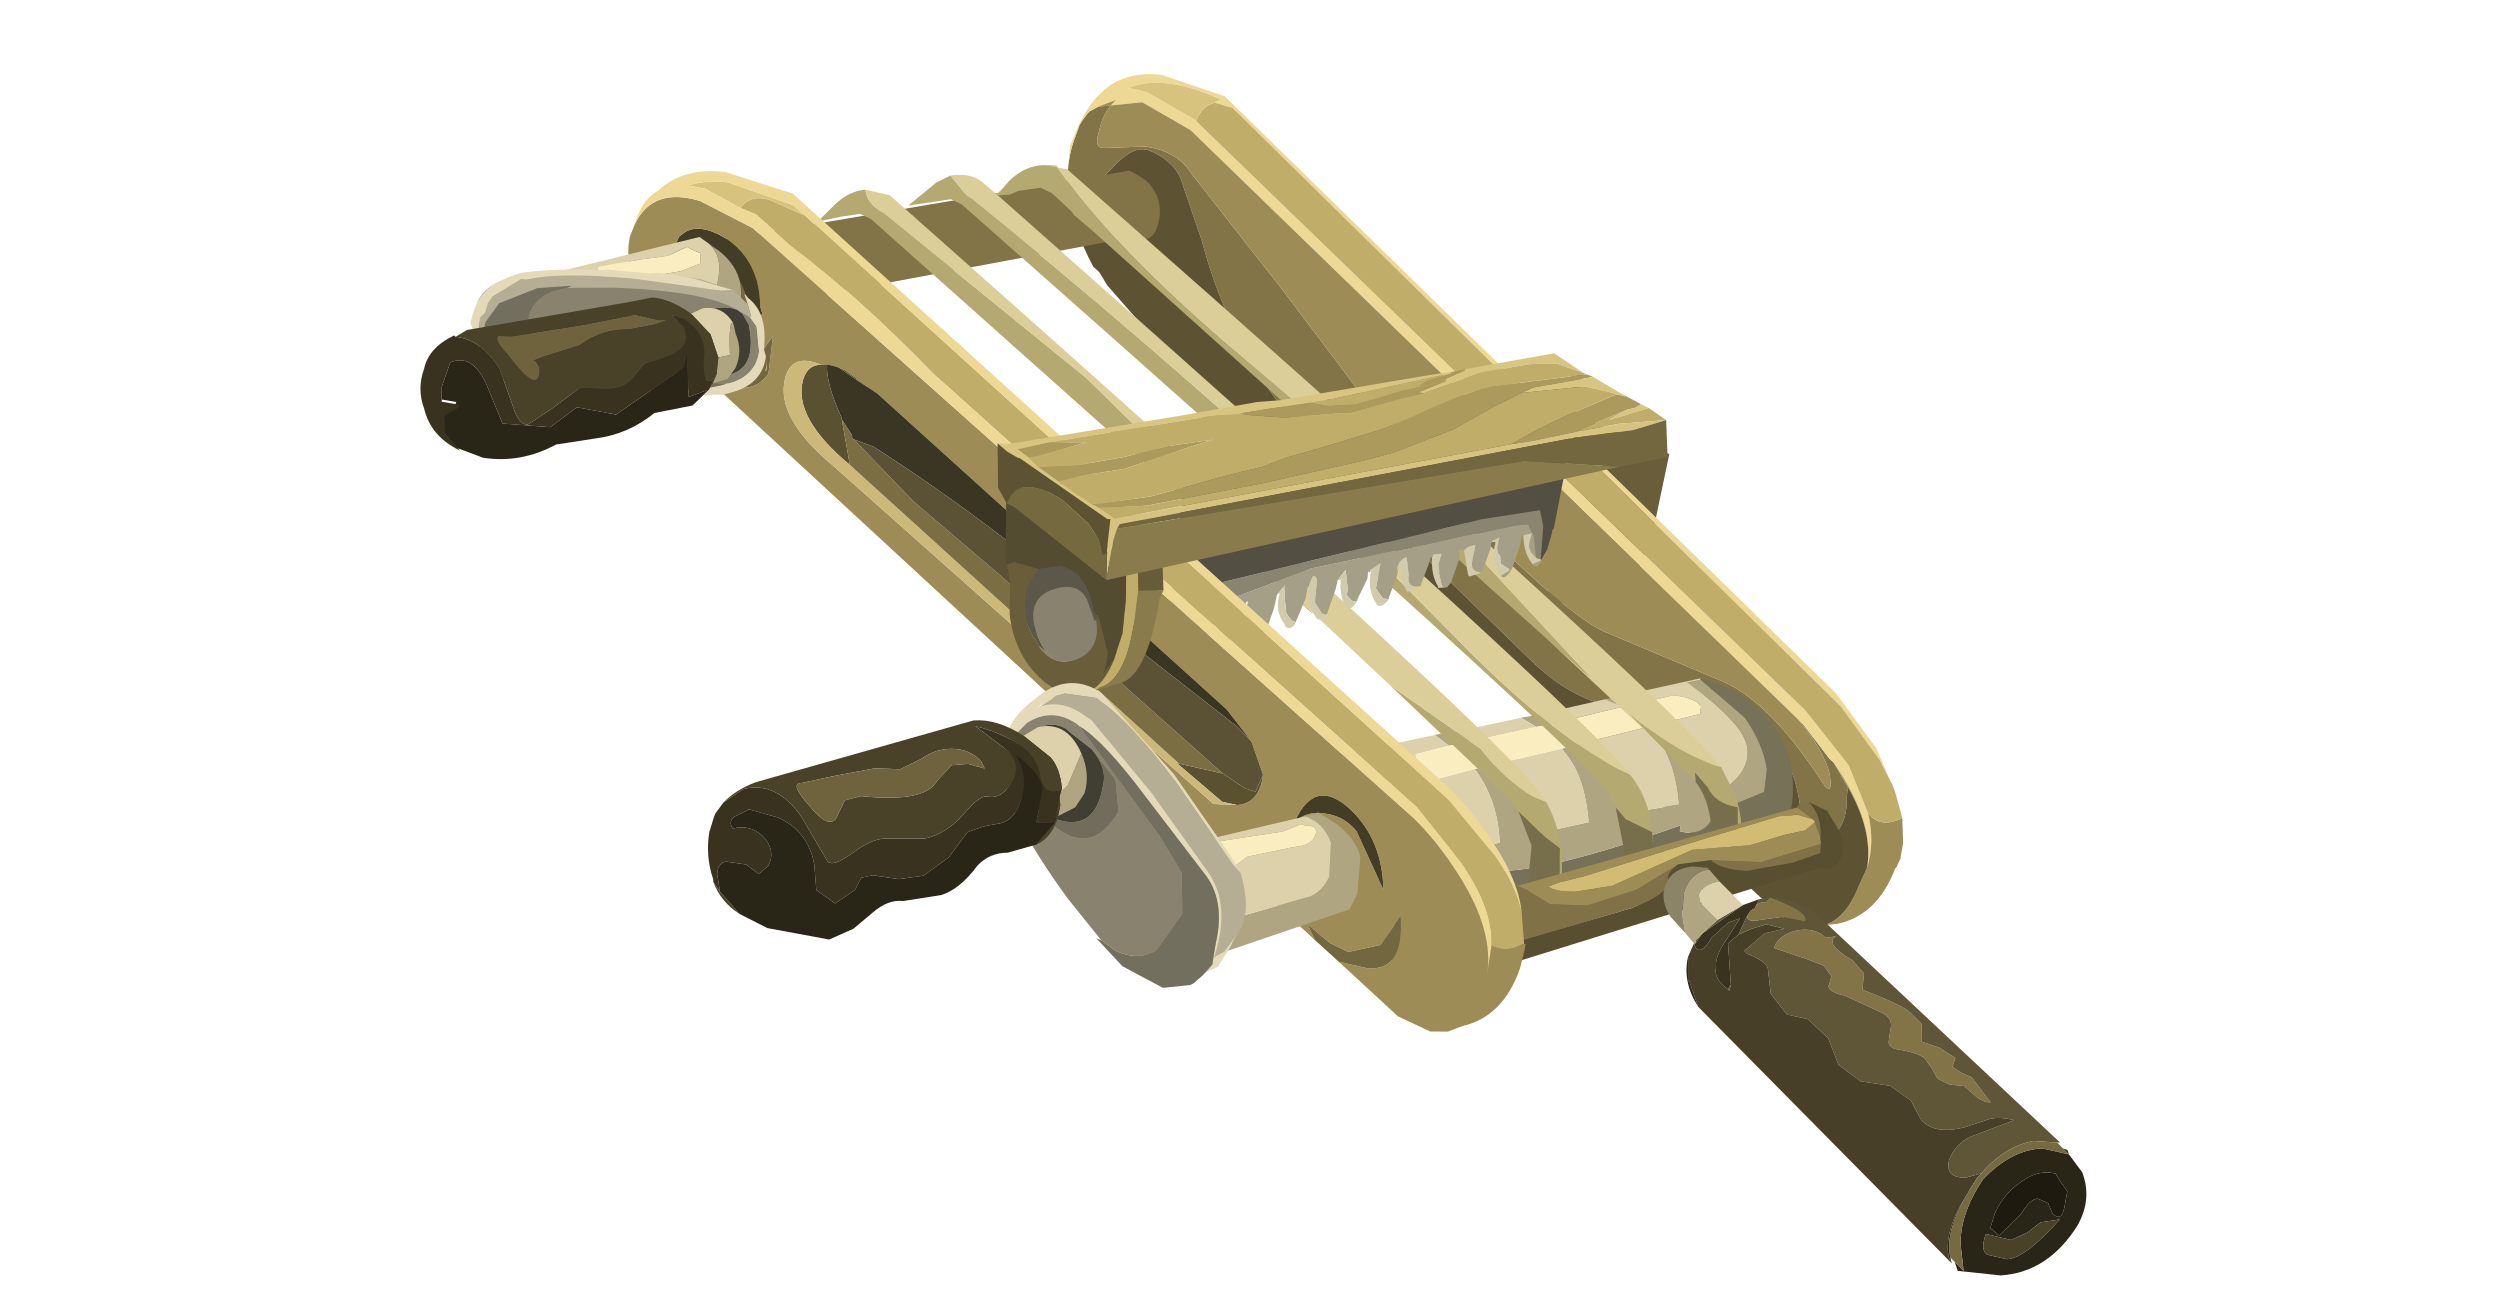 <?xml version="1.0" encoding="UTF-8" standalone="no"?>
<svg xmlns:xlink="http://www.w3.org/1999/xlink" height="44.35px" width="84.55px" xmlns="http://www.w3.org/2000/svg">
  <g transform="matrix(1.0, 0.0, 0.0, 1.0, 0.0, 0.0)">
    <use height="6.95" transform="matrix(0.985, -0.165, 0.165, 0.985, 51.25, 13.9)" width="4.9" xlink:href="#shape0"/>
    <use height="29.6" transform="matrix(0.999, -0.035, 0.035, 0.999, 36.0, 2.6)" width="27.45" xlink:href="#shape1"/>
    <use height="9.25" transform="matrix(0.997, -0.079, 0.079, 0.997, 42.25, 24.15)" width="18.15" xlink:href="#shape2"/>
    <use height="3.8" transform="matrix(0.997, -0.079, 0.079, 0.997, 23.3, 6.95)" width="15.85" xlink:href="#shape3"/>
    <use height="26.75" transform="matrix(0.997, -0.079, 0.079, 0.997, 27.55, 6.2)" width="29.55" xlink:href="#shape4"/>
    <use height="8.4" transform="matrix(0.997, -0.079, 0.105, 0.995, 38.7, 13.8)" width="14.9" xlink:href="#shape5"/>
    <use height="5.45" transform="matrix(0.997, -0.079, 0.079, 0.997, 46.713, 28.27)" width="15.55" xlink:href="#shape6"/>
    <use height="13.85" transform="matrix(1, 0.003, -0.003, 1, 56.25, 29.3)" width="14.35" xlink:href="#shape7"/>
    <use height="31.0" transform="matrix(0.997, -0.079, 0.079, 0.997, 21.05, 6.0)" width="28.4" xlink:href="#shape8"/>
    <use height="10.15" transform="matrix(0.997, -0.079, 0.079, 0.997, 33.516, 13.457)" width="22.7" xlink:href="#shape9"/>
    <use height="4.8" transform="matrix(0.997, -0.079, 0.079, 0.997, 17.573, 8.496)" width="7.35" xlink:href="#shape10"/>
    <use height="9.75" transform="matrix(0.178, 0.983, -0.983, 0.178, 25.25, 7.85)" width="5.25" xlink:href="#shape11"/>
    <use height="9.25" transform="matrix(0.158, 0.987, -0.99, 0.158, 25.35, 8.6)" width="4.55" xlink:href="#shape12"/>
    <use height="3.65" transform="matrix(0.997, -0.079, 0.079, 0.997, 14.824, 12.239)" width="9.05" xlink:href="#morphshape0"/>
    <use height="4.65" transform="matrix(0.997, -0.079, 0.079, 0.997, 14.0, 10.7)" width="10.9" xlink:href="#shape13"/>
    <use height="4.8" transform="matrix(0.997, -0.079, 0.079, 0.997, 38.6, 27.95)" width="7.3" xlink:href="#shape14"/>
    <use height="9.75" transform="matrix(0.742, -0.898, 0.835, 0.703, 32.05, 27.05)" width="5.25" xlink:href="#shape11"/>
    <use height="9.25" transform="matrix(0.807, -0.909, 0.836, 0.742, 31.9, 27.3)" width="4.55" xlink:href="#shape12"/>
    <use height="7.0" transform="matrix(0.997, -0.079, 0.079, 0.997, 23.65, 25.1)" width="12.95" xlink:href="#shape15"/>
  </g>
  <defs>
    <g id="shape0" transform="matrix(1.0, 0.0, 0.0, 1.0, 0.0, 0.0)">
      <path d="M4.9 2.3 L4.0 4.6 Q2.95 6.85 2.05 6.95 L0.3 6.65 Q-0.25 6.0 0.25 3.6 L1.25 0.0 4.9 2.3" fill="#695e39" fill-rule="evenodd" stroke="none"/>
    </g>
    <g id="shape1" transform="matrix(1.0, 0.0, 0.0, 1.0, 0.0, 0.0)">
      <path d="M24.05 22.6 L24.2 22.75 25.05 23.95 25.2 24.1 25.65 24.95 25.6 25.25 Q25.6 26.3 24.9 26.7 24.15 27.15 24.0 25.45 23.75 22.85 21.0 21.65 L19.5 21.85 18.0 22.0 Q16.45 21.7 15.1 20.3 L11.5 16.55 7.65 12.35 Q5.3 9.45 4.45 5.7 L3.8 3.55 Q3.55 2.95 2.8 2.6 2.25 2.35 1.5 3.15 L0.55 4.0 0.0 3.85 0.0 3.25 Q0.05 2.65 0.25 2.15 L0.45 1.65 0.55 1.5 0.75 1.25 0.8 1.2 0.9 1.15 1.1 1.05 1.7 0.85 Q1.25 1.25 1.1 1.9 0.9 2.45 1.25 2.45 L2.65 2.45 Q3.75 2.65 4.2 3.45 L7.15 7.5 9.95 11.5 Q10.5 12.5 13.4 15.6 16.4 18.8 17.6 19.4 L21.6 21.25 Q23.1 22.0 24.7 24.6 25.15 25.4 25.05 24.5 24.9 23.7 24.05 22.6" fill="#827447" fill-rule="evenodd" stroke="none"/>
      <path d="M25.2 24.1 L25.05 23.95 24.2 22.75 24.05 22.6 4.2 1.95 2.6 0.95 1.1 1.05 0.9 1.15 0.8 1.2 0.75 1.25 0.55 1.5 0.45 1.65 0.25 2.15 Q0.05 2.65 0.0 3.25 L0.1 2.35 0.4 1.7 Q0.75 1.0 1.2 0.6 2.0 -0.15 3.3 0.05 L5.4 0.85 25.35 21.75 26.65 23.65 27.1 24.8 26.75 24.05 25.5 22.2 5.65 1.25 5.05 1.05 5.25 0.95 Q3.35 0.0 2.15 0.45 L2.75 0.6 4.35 1.6 4.4 1.65 24.3 22.3 25.7 24.2 26.3 25.85 Q26.5 26.85 26.2 27.7 26.5 26.4 25.5 24.6 L25.2 24.1" fill="#edd895" fill-rule="evenodd" stroke="none"/>
      <path d="M24.05 22.6 Q24.9 23.7 25.05 24.5 25.15 25.4 24.7 24.6 23.1 22.0 21.6 21.25 L17.6 19.4 Q16.4 18.8 13.4 15.6 10.5 12.5 9.95 11.5 L7.15 7.5 4.2 3.45 Q3.75 2.65 2.65 2.45 L1.25 2.45 Q0.9 2.45 1.1 1.9 1.25 1.25 1.7 0.85 L1.1 1.05 2.6 0.95 4.2 1.95 24.05 22.6 M25.65 24.95 L25.2 24.1 25.5 24.6 Q26.5 26.4 26.2 27.7 26.5 26.85 26.3 25.85 26.7 26.4 27.45 26.05 L27.45 26.9 27.35 27.35 27.35 27.4 27.2 27.7 27.15 27.75 Q26.5 29.3 25.15 29.55 L24.5 29.6 Q25.35 29.55 25.9 28.3 L26.2 27.7 Q26.45 26.45 25.65 24.95" fill="#9d8c55" fill-rule="evenodd" stroke="none"/>
      <path d="M26.3 25.85 L25.7 24.2 24.3 22.3 4.4 1.65 Q4.6 1.15 5.05 1.05 L5.65 1.25 25.5 22.2 26.75 24.05 27.1 24.8 27.15 24.9 27.2 25.05 27.25 25.2 27.45 26.05 Q26.7 26.4 26.3 25.85" fill="#c1ad6a" fill-rule="evenodd" stroke="none"/>
      <path d="M4.4 1.65 L4.35 1.6 2.75 0.6 2.15 0.45 Q3.35 0.0 5.25 0.95 L5.05 1.05 Q4.6 1.15 4.4 1.65" fill="#d8c37e" fill-rule="evenodd" stroke="none"/>
      <path d="M0.0 3.85 L0.55 4.0 1.5 3.15 Q2.25 2.35 2.8 2.6 3.55 2.95 3.8 3.55 L4.45 5.7 Q5.3 9.45 7.65 12.35 L11.5 16.55 15.1 20.3 Q16.45 21.7 18.0 22.0 L19.5 21.85 21.0 21.65 Q23.75 22.85 24.0 25.45 24.15 27.15 24.9 26.7 25.6 26.3 25.6 25.25 L25.65 24.95 Q26.45 26.45 26.2 27.7 L25.9 28.3 Q25.35 29.55 24.5 29.6 L24.05 29.55 Q23.5 29.5 23.05 29.05 L2.3 8.45 1.2 7.1 0.95 6.65 0.85 6.55 0.75 6.45 Q0.1 5.15 0.0 3.85" fill="#5d5232" fill-rule="evenodd" stroke="none"/>
    </g>
    <g id="shape2" transform="matrix(1.0, 0.0, 0.0, 1.0, 0.0, 0.0)">
      <path d="M15.3 0.05 L15.3 0.0 Q15.95 0.2 16.6 0.65 17.85 1.6 18.1 3.0 18.3 4.6 17.5 5.8 L16.65 6.6 4.65 9.25 4.15 8.7 4.2 8.5 4.55 5.7 4.6 5.75 7.35 5.8 Q8.65 6.4 14.25 4.9 L14.2 5.1 Q15.05 5.4 15.45 4.55 L17.15 4.0 17.3 3.25 Q17.25 2.4 16.7 1.45 L15.3 0.05" fill="#777158" fill-rule="evenodd" stroke="none"/>
      <path d="M13.35 0.65 L12.6 0.75 12.05 0.45 12.4 0.4 13.25 0.55 13.35 0.65 M10.4 1.1 L9.65 1.2 9.15 0.85 9.65 0.8 10.1 0.8 10.4 1.1 M7.45 1.5 L6.65 1.6 6.2 1.2 6.85 1.1 6.9 1.15 7.05 1.15 7.45 1.5 M10.45 2.0 L11.25 1.85 Q12.7 3.4 12.45 4.35 L14.25 4.2 Q14.25 2.65 13.6 1.75 L13.45 1.5 14.1 1.4 Q15.6 2.9 15.6 3.9 16.75 3.35 16.7 2.45 16.65 1.65 14.85 0.1 L15.3 0.05 16.7 1.45 Q17.25 2.4 17.3 3.25 L17.15 4.0 15.45 4.55 Q15.05 5.4 14.2 5.1 L14.25 4.9 Q8.65 6.4 7.35 5.8 L4.6 5.75 4.6 5.6 8.1 5.0 Q8.15 3.55 7.45 2.45 L8.3 2.35 Q9.6 3.8 9.4 4.7 L9.35 4.8 11.15 4.55 Q11.15 2.95 10.5 2.1 L10.45 2.0" fill="#afa580" fill-rule="evenodd" stroke="none"/>
      <path d="M11.25 1.85 L15.2 1.2 15.25 0.95 Q15.1 0.65 14.35 0.5 L13.35 0.65 13.25 0.55 12.4 0.4 15.3 0.0 15.3 0.05 14.85 0.1 Q16.65 1.65 16.7 2.45 16.75 3.35 15.6 3.9 15.6 2.9 14.1 1.4 L13.45 1.5 13.6 1.75 Q14.25 2.65 14.25 4.2 L12.45 4.35 Q12.7 3.4 11.25 1.85 M12.6 0.75 L10.4 1.1 10.1 0.8 9.65 0.8 12.05 0.45 12.6 0.75 M9.65 1.2 L7.45 1.5 7.05 1.15 6.9 1.15 9.15 0.85 9.65 1.2 M6.65 1.6 L5.5 1.8 Q5.55 2.7 6.1 2.7 L7.45 2.45 10.45 2.0 10.5 2.1 Q11.15 2.95 11.15 4.55 L9.35 4.8 9.4 4.7 Q9.6 3.8 8.3 2.35 L7.45 2.45 Q8.15 3.55 8.1 5.0 L4.6 5.6 4.6 5.75 4.55 5.7 4.2 8.5 0.0 3.2 0.55 2.25 0.85 1.9 6.2 1.2 6.65 1.6" fill="#dcd1aa" fill-rule="evenodd" stroke="none"/>
      <path d="M13.35 0.65 L14.35 0.5 Q15.1 0.65 15.25 0.95 L15.2 1.2 11.25 1.85 10.45 2.0 7.45 2.45 6.1 2.7 Q5.55 2.7 5.5 1.8 L6.65 1.6 7.45 1.5 9.65 1.2 10.4 1.1 12.6 0.75 13.35 0.65" fill="#faeec1" fill-rule="evenodd" stroke="none"/>
    </g>
    <g id="shape3" transform="matrix(1.0, 0.0, 0.0, 1.0, 0.0, 0.0)">
      <path d="M0.6 3.8 Q0.05 3.85 0.0 3.3 0.0 2.45 0.95 1.25 L14.95 0.0 15.45 0.35 Q15.95 0.9 15.85 1.55 15.65 2.65 14.9 2.25 L1.15 3.7 0.6 3.8" fill="#827447" fill-rule="evenodd" stroke="none"/>
    </g>
    <g id="shape4" transform="matrix(1.0, 0.0, 0.0, 1.0, 0.0, 0.0)">
      <path d="M23.2 26.1 L23.0 26.65 21.95 26.75 22.4 24.25 22.05 23.05 22.9 24.0 23.35 24.4 23.2 26.1 M28.1 22.5 L28.1 22.2 28.5 22.75 Q28.7 23.3 29.45 23.5 L29.3 25.55 28.25 25.75 28.45 24.95 28.5 24.3 Q28.55 23.3 28.15 22.6 L28.1 22.55 28.1 22.5 M25.4 23.25 L25.65 23.6 26.5 24.1 26.5 24.6 26.45 24.7 26.45 24.85 26.2 26.15 25.15 26.35 25.5 25.0 25.5 24.55 25.35 23.3 25.35 23.2 25.4 23.25" fill="#776f4b" fill-rule="evenodd" stroke="none"/>
      <path d="M23.2 26.1 L23.35 24.4 22.9 24.0 22.05 23.05 22.0 22.95 22.0 22.85 18.05 18.45 20.95 20.85 Q21.7 22.0 22.6 22.6 L23.0 22.8 Q23.65 24.15 23.2 26.1 M15.5 15.65 L15.65 15.85 15.35 15.55 14.8 15.0 13.05 13.1 1.8 1.35 1.45 1.15 0.75 1.2 0.0 1.3 0.65 0.75 Q1.15 0.35 1.7 0.35 1.7 0.8 2.2 1.15 L8.65 7.3 12.3 11.5 15.35 15.55 15.5 15.65 M26.7 20.85 L25.9 19.9 Q27.55 21.55 29.0 22.1 L29.4 23.1 Q29.7 24.2 29.3 25.55 L29.45 23.5 Q28.7 23.3 28.5 22.75 L28.1 22.2 28.1 22.5 26.7 20.85 M7.8 0.0 L8.2 0.05 8.25 0.15 Q10.1 3.3 14.6 7.65 L21.6 14.65 24.8 18.7 23.5 17.35 9.25 2.35 8.65 1.75 8.6 1.65 8.1 1.1 7.95 0.95 7.6 0.75 6.85 0.8 6.55 0.9 6.15 0.9 6.1 0.9 6.4 0.6 6.55 0.45 Q7.15 -0.05 7.8 0.0 M4.6 0.1 L5.05 0.75 Q10.9 6.3 15.95 11.75 L20.5 17.15 Q23.25 20.45 25.55 21.9 L25.9 22.1 Q26.6 23.1 26.5 24.6 L26.5 24.1 25.65 23.6 25.4 23.25 25.1 22.6 Q23.9 20.75 4.9 1.1 L4.55 0.9 3.85 0.95 3.1 1.0 4.1 0.3 4.6 0.1" fill="#b5a972" fill-rule="evenodd" stroke="none"/>
      <path d="M18.05 18.45 L15.5 15.65 15.35 15.55 12.3 11.5 8.65 7.3 2.2 1.15 Q1.7 0.8 1.7 0.35 L2.5 0.6 Q21.55 20.35 22.75 22.4 L23.0 22.8 22.6 22.6 Q21.7 22.0 20.95 20.85 L18.05 18.45 M29.0 22.1 Q27.55 21.55 25.9 19.9 L26.7 20.85 23.5 17.35 24.8 18.7 21.6 14.65 14.6 7.65 Q10.1 3.3 8.25 0.15 L8.2 0.05 7.8 0.0 8.55 0.2 Q27.65 19.9 28.9 22.0 L29.0 22.1 M25.9 22.1 L25.55 21.9 Q23.25 20.45 20.5 17.15 L15.95 11.75 Q10.9 6.3 5.05 0.75 L4.6 0.1 Q5.2 0.05 5.6 0.35 L6.1 0.85 6.4 0.6 6.1 0.9 6.15 0.9 Q24.7 20.1 25.9 22.1" fill="#dbce98" fill-rule="evenodd" stroke="none"/>
    </g>
    <g id="shape5" transform="matrix(1.0, 0.0, 0.0, 1.0, 0.0, 0.0)">
      <path d="M11.2 5.45 L11.15 5.65 10.8 6.4 10.75 6.45 10.6 6.4 Q10.4 6.3 10.5 6.0 L10.65 5.5 10.4 5.55 10.25 5.65 10.1 5.6 10.05 5.95 9.7 6.7 9.55 6.85 9.4 6.8 9.35 6.4 9.35 6.05 9.5 5.7 9.2 5.7 9.15 5.8 9.1 5.8 9.0 6.05 8.65 6.75 8.5 6.75 Q8.2 6.7 8.3 6.35 L8.3 5.7 Q8.05 5.8 7.95 6.05 L7.95 6.15 8.0 6.0 7.9 6.35 7.55 7.05 7.55 7.1 7.35 7.05 7.15 6.7 7.4 5.85 7.05 6.05 7.0 6.15 6.95 6.1 6.9 6.35 6.5 7.0 6.45 7.1 6.3 7.05 6.15 6.85 6.2 6.65 6.2 6.4 6.2 6.0 5.95 6.25 6.0 6.3 5.9 6.3 5.8 6.6 5.45 7.35 5.4 7.45 5.25 7.4 5.05 7.0 5.2 6.25 Q5.15 6.05 5.05 6.15 L4.9 6.45 4.85 6.5 4.75 6.85 4.4 7.5 4.25 7.75 4.3 7.6 4.2 7.55 4.05 7.3 4.05 6.8 4.1 6.35 3.8 6.65 3.65 7.1 3.3 7.85 2.85 7.95 Q2.55 7.45 2.8 6.8 L2.75 6.8 2.6 7.1 2.25 7.85 Q1.95 8.25 1.8 7.95 1.6 7.55 1.75 6.9 L1.7 6.95 1.55 7.45 1.15 8.15 Q0.9 8.55 0.65 8.3 0.5 7.7 0.7 7.1 L0.8 7.2 2.1 6.7 5.05 5.85 12.1 4.95 12.5 4.95 12.6 5.25 12.65 5.3 12.65 6.1 12.5 5.9 12.45 5.7 12.5 5.5 12.6 5.25 12.3 5.3 12.25 5.3 12.15 5.65 11.8 6.4 Q11.5 6.8 11.4 6.6 L11.7 6.45 11.7 6.4 11.45 6.2 11.45 5.95 Q11.3 5.75 11.5 5.3 L11.25 5.4 11.2 5.45 M0.45 5.5 L0.2 6.8 0.7 7.1 0.0 7.2 0.45 5.5 M13.05 5.85 Q12.65 6.6 12.5 6.3 L12.8 6.2 13.05 5.85" fill="#a59f87" fill-rule="evenodd" stroke="none"/>
      <path d="M11.2 5.45 L11.25 5.4 11.5 5.3 Q11.3 5.75 11.45 5.95 L11.45 6.2 11.7 6.4 11.7 6.45 11.4 6.6 11.35 6.5 Q11.1 6.0 11.35 5.45 L11.2 5.45 M12.3 5.3 L12.6 5.25 12.5 5.5 12.45 5.7 12.5 5.9 12.65 6.1 12.8 6.15 12.8 6.2 12.5 6.3 12.45 6.2 Q12.25 5.85 12.3 5.3 M3.8 6.65 L4.1 6.35 4.05 6.8 4.05 7.3 4.2 7.55 4.3 7.6 4.25 7.75 Q4.0 7.9 3.95 7.65 3.65 7.2 3.9 6.6 L3.8 6.65 M4.9 6.45 L5.05 6.15 Q5.15 6.05 5.2 6.25 L5.05 7.0 5.25 7.4 5.4 7.45 Q5.1 7.75 5.0 7.45 4.8 7.05 4.9 6.45 M6.0 6.3 L5.95 6.25 6.2 6.0 6.2 6.4 6.2 6.65 6.15 6.85 6.3 7.05 6.45 7.1 Q6.2 7.45 6.05 7.2 5.9 6.8 6.0 6.3 M7.0 6.15 L7.05 6.05 7.4 5.85 7.15 6.7 7.35 7.05 7.55 7.1 Q7.2 7.45 7.1 7.2 6.85 6.7 7.05 6.1 L7.0 6.15 M8.0 6.0 L7.95 6.15 7.95 6.05 Q8.05 5.8 8.3 5.7 L8.3 6.35 Q8.2 6.7 8.5 6.75 L8.65 6.75 8.2 6.9 Q8.0 6.5 8.05 5.95 L8.0 6.0 M9.15 5.8 L9.2 5.7 9.5 5.7 9.35 6.05 9.35 6.4 9.4 6.8 9.55 6.85 9.25 6.85 9.25 6.8 Q9.05 6.4 9.15 5.8 M10.25 5.65 L10.4 5.55 10.65 5.5 10.5 6.0 Q10.4 6.3 10.6 6.4 L10.75 6.45 10.35 6.55 10.3 6.5 10.25 5.65" fill="#d2caad" fill-rule="evenodd" stroke="none"/>
      <path d="M12.6 5.25 L12.5 4.95 12.1 4.95 5.05 5.85 2.1 6.7 0.8 7.2 0.7 7.1 0.2 6.8 0.45 5.5 1.25 6.2 10.95 4.65 12.95 4.5 13.0 5.05 12.8 6.15 12.65 6.1 12.65 5.3 12.6 5.25" fill="#8a8571" fill-rule="evenodd" stroke="none"/>
      <path d="M12.8 6.15 L13.0 5.05 12.95 4.5 10.95 4.65 1.25 6.2 0.45 5.5 1.1 2.4 5.75 1.7 14.9 0.0 13.8 3.5 13.85 3.5 13.35 5.15 13.3 5.2 13.25 5.35 13.05 5.85 12.8 6.2 12.8 6.15" fill="#534f43" fill-rule="evenodd" stroke="none"/>
    </g>
    <g id="shape6" transform="matrix(1.0, 0.0, 0.0, 1.0, 7.75, 2.7)">
      <path d="M6.9 -2.0 L6.55 -1.75 5.8 -1.65 4.65 -1.4 2.7 -1.4 -0.1 -0.4 -1.35 -0.3 Q-2.05 -0.35 -2.25 -0.55 L-1.9 -0.65 -1.0 -0.8 2.5 -1.6 5.7 -2.3 6.35 -2.3 6.85 -2.1 6.9 -2.05 6.9 -2.0" fill="#d2bc73" fill-rule="evenodd" stroke="none"/>
      <path d="M6.85 -2.1 L6.35 -2.3 5.7 -2.3 2.5 -1.6 -1.0 -0.8 -1.9 -0.65 -2.25 -0.55 Q-2.05 -0.35 -1.35 -0.3 L-0.1 -0.4 2.7 -1.4 4.65 -1.4 5.8 -1.65 6.55 -1.75 6.9 -2.0 7.05 -1.5 7.05 -1.25 5.0 -0.8 3.3 -1.0 2.2 -0.95 1.4 -0.55 0.7 -0.2 -1.0 0.2 -2.25 0.05 -3.0 -0.5 -3.3 -0.65 6.35 -2.55 6.85 -2.1 M-4.55 2.1 L-3.95 2.0 -5.05 2.3 -4.55 2.1 M-7.05 2.7 L-7.05 2.75 Q-7.55 2.75 -7.7 2.4 L-7.7 2.25 Q-7.9 1.4 -7.05 0.1 L-5.5 -0.2 -7.7 2.4 Q-7.5 2.75 -7.05 2.7" fill="#9d8c55" fill-rule="evenodd" stroke="none"/>
      <path d="M2.2 -0.95 L3.3 -1.0 Q3.65 -0.65 4.5 -0.55 L6.05 -0.7 7.0 -0.95 7.05 -1.25 7.05 -1.5 Q7.15 -2.2 6.75 -2.7 L7.35 -2.35 7.75 -1.55 7.8 -1.25 Q7.75 -0.5 7.3 -0.4 L6.9 -0.45 -3.95 2.0 -4.55 2.1 -3.8 1.3 0.5 0.4 Q1.85 0.0 1.8 -0.45 1.75 -0.7 2.2 -0.95" fill="#584e30" fill-rule="evenodd" stroke="none"/>
      <path d="M6.9 -2.0 L6.9 -2.05 6.85 -2.1 6.35 -2.55 6.35 -2.6 6.75 -2.7 Q7.15 -2.2 7.05 -1.5 L6.9 -2.0 M-3.3 -0.65 L-3.0 -0.5 -2.25 0.05 -1.0 0.2 0.7 -0.2 1.4 -0.55 2.2 -0.95 Q1.75 -0.7 1.8 -0.45 1.85 0.0 0.5 0.4 L-3.8 1.3 -4.55 2.1 -5.05 2.3 -6.55 2.55 -7.05 2.7 Q-7.5 2.75 -7.7 2.4 L-5.5 -0.2 -3.3 -0.65 M3.3 -1.0 L5.0 -0.8 7.05 -1.25 7.0 -0.95 6.05 -0.7 4.5 -0.55 Q3.65 -0.65 3.3 -1.0" fill="#807246" fill-rule="evenodd" stroke="none"/>
    </g>
    <g id="shape7" transform="matrix(1.0, 0.0, 0.0, 1.0, 0.0, 0.0)">
      <path d="M3.65 1.05 Q5.0 1.55 4.8 1.85 L4.0 1.7 3.3 1.8 Q2.8 1.9 2.85 1.65 L2.95 1.5 3.1 1.4 Q3.2 1.2 3.45 1.2 L3.6 1.05 3.65 1.05 M11.1 7.95 Q10.85 7.95 10.6 7.75 L10.2 7.4 9.7 7.35 9.3 7.15 9.1 6.8 8.85 6.45 Q8.55 6.25 7.85 6.15 7.6 6.05 7.65 5.85 L7.7 5.5 Q7.8 5.15 7.45 4.95 L6.15 4.35 Q5.65 4.25 5.6 4.05 L5.7 3.7 5.45 3.35 4.95 3.15 3.75 2.75 Q3.9 2.3 4.55 2.15 5.15 2.05 5.5 2.4 L5.85 2.35 Q5.45 2.6 6.4 3.15 L6.8 3.6 6.75 4.15 Q8.05 4.65 8.35 4.9 L8.75 5.3 8.75 5.9 9.35 6.1 9.9 6.45 9.8 6.75 10.1 6.95 10.45 7.1 11.1 7.95" fill="#827446" fill-rule="evenodd" stroke="none"/>
      <path d="M10.8 10.35 L10.25 10.5 Q9.55 10.5 9.7 9.9 9.9 9.35 10.45 9.1 L11.9 8.55 Q11.3 8.4 10.95 8.55 L10.2 8.8 Q9.2 9.05 8.75 8.55 L8.4 7.9 7.7 7.4 6.7 7.25 5.95 6.7 5.6 5.8 4.9 5.15 4.2 5.0 3.65 4.3 3.55 3.45 Q3.5 3.2 2.85 2.95 L2.75 2.85 3.45 2.25 4.1 2.1 3.5 1.95 3.0 2.1 2.55 2.3 2.85 1.65 Q2.8 1.9 3.3 1.8 L4.0 1.7 4.8 1.85 Q5.0 1.55 3.65 1.05 4.5 1.05 5.35 1.75 L13.45 9.3 13.35 9.3 12.55 9.25 Q11.55 9.45 10.8 10.35 M2.3 4.0 L2.25 4.2 2.2 4.15 2.3 4.0 M11.1 7.95 L10.45 7.1 10.1 6.95 9.8 6.75 9.9 6.45 9.35 6.1 8.75 5.9 8.75 5.3 8.35 4.9 Q8.05 4.65 6.75 4.15 L6.8 3.6 6.4 3.15 Q5.45 2.6 5.85 2.35 L5.5 2.4 Q5.15 2.05 4.55 2.15 3.9 2.3 3.75 2.75 L4.95 3.15 5.45 3.35 5.7 3.7 5.6 4.05 Q5.65 4.25 6.15 4.35 L7.45 4.95 Q7.8 5.15 7.7 5.5 L7.65 5.85 Q7.6 6.05 7.85 6.15 8.55 6.25 8.85 6.45 L9.1 6.8 9.3 7.15 9.7 7.35 10.2 7.4 10.6 7.75 Q10.85 7.95 11.1 7.95 M2.7 1.3 L1.35 2.25 1.85 1.8 2.7 1.3 M1.3 2.3 L1.1 2.6 1.1 2.5 1.3 2.3 M3.1 1.4 L3.25 1.1 3.6 1.05 3.45 1.2 Q3.2 1.2 3.1 1.4" fill="#5f5638" fill-rule="evenodd" stroke="none"/>
      <path d="M2.55 2.3 L3.0 2.1 3.5 1.95 4.1 2.1 3.45 2.25 2.75 2.85 2.85 2.95 Q3.5 3.2 3.55 3.45 L3.65 4.3 4.2 5.0 4.9 5.15 5.6 5.8 5.95 6.7 6.7 7.25 7.7 7.4 8.4 7.9 8.75 8.55 Q9.2 9.05 10.2 8.8 L10.95 8.55 Q11.3 8.4 11.9 8.55 L10.45 9.1 Q9.9 9.35 9.7 9.9 9.55 10.5 10.25 10.5 L10.8 10.35 10.65 10.5 10.4 10.9 10.35 11.0 Q9.5 12.3 9.7 13.2 L9.8 13.4 1.2 4.75 0.9 3.9 0.85 3.85 0.85 3.75 0.85 3.05 1.05 2.6 1.1 2.75 Q1.3 3.0 1.65 2.4 L2.2 1.9 2.6 1.75 2.0 2.7 Q1.75 3.15 1.8 3.4 1.7 3.8 2.2 4.15 L2.25 4.2 2.3 4.0 2.2 2.6 2.55 2.3" fill="#473f28" fill-rule="evenodd" stroke="none"/>
      <path d="M11.25 11.7 Q11.55 11.05 12.05 10.7 12.65 10.2 13.3 10.35 L13.45 10.6 13.7 10.95 13.6 11.5 Q13.5 12.0 13.2 11.7 L13.05 11.35 12.7 11.2 Q12.45 11.2 12.15 11.7 L11.4 12.45 11.1 12.2 11.25 11.7" fill="#1e1a10" fill-rule="evenodd" stroke="none"/>
      <path d="M11.25 11.7 L11.1 12.2 11.4 12.45 12.15 11.7 Q12.45 11.2 12.7 11.2 L13.05 11.35 13.2 11.7 Q13.5 12.0 13.6 11.5 L13.7 10.95 13.45 10.6 13.3 10.35 Q12.65 10.2 12.05 10.7 11.55 11.05 11.25 11.7 M9.9 13.35 L10.2 13.65 10.1 12.8 Q10.05 11.75 10.85 10.55 11.8 9.55 12.85 9.5 L13.75 9.7 13.55 9.5 13.7 9.55 13.75 9.7 14.2 10.3 Q14.55 11.2 14.05 12.1 13.05 13.7 11.45 13.8 L10.0 13.65 9.9 13.35 M12.8 12.0 L12.35 12.35 11.8 12.6 10.95 12.4 Q10.75 12.95 11.0 13.1 L11.65 13.25 Q12.25 13.25 13.45 11.9 L12.8 12.0" fill="#292517" fill-rule="evenodd" stroke="none"/>
      <path d="M10.35 11.0 L10.4 10.9 10.65 10.5 10.8 10.35 Q11.55 9.45 12.55 9.25 L13.35 9.3 13.55 9.5 13.75 9.7 12.85 9.5 Q11.8 9.55 10.85 10.55 10.05 11.75 10.1 12.8 L10.2 13.65 9.9 13.35 9.75 13.2 Q9.55 12.3 10.35 11.0" fill="#756a40" fill-rule="evenodd" stroke="none"/>
      <path d="M12.8 12.0 L13.45 11.9 Q12.25 13.25 11.65 13.25 L11.0 13.1 Q10.75 12.95 10.95 12.4 L11.8 12.6 12.35 12.35 12.8 12.0" fill="#4a4228" fill-rule="evenodd" stroke="none"/>
      <path d="M2.55 2.3 L2.2 2.6 2.3 4.0 2.2 4.15 Q1.7 3.8 1.8 3.4 1.75 3.15 2.0 2.7 L2.6 1.75 2.2 1.9 1.65 2.4 Q1.3 3.0 1.1 2.75 L1.05 2.6 1.1 2.6 1.3 2.3 1.35 2.25 2.7 1.3 3.25 1.1 3.1 1.4 2.95 1.5 2.85 1.65 2.55 2.3" fill="#38321f" fill-rule="evenodd" stroke="none"/>
      <path d="M1.35 2.25 L1.3 2.3 1.1 2.5 1.1 2.6 1.05 2.6 0.75 2.25 0.65 1.65 0.7 0.9 Q0.9 0.2 1.55 0.1 L1.9 0.5 Q1.35 0.6 1.2 0.95 L1.25 1.2 1.85 1.8 1.35 2.25" fill="#afa580" fill-rule="evenodd" stroke="none"/>
      <path d="M0.75 2.25 L0.25 1.7 Q-0.2 1.0 0.2 0.4 0.45 0.05 1.0 0.0 L1.5 0.05 1.55 0.1 Q0.9 0.2 0.7 0.9 L0.65 1.65 0.75 2.25" fill="#8c8466" fill-rule="evenodd" stroke="none"/>
      <path d="M1.9 0.5 L2.7 1.3 1.85 1.8 1.25 1.2 1.2 0.95 Q1.35 0.6 1.9 0.5" fill="#dcd1aa" fill-rule="evenodd" stroke="none"/>
      <path d="M0.85 3.05 L0.85 3.75 0.85 3.85 0.9 3.9 1.2 4.75 Q0.65 3.9 0.85 3.05 M9.8 13.4 L9.7 13.2 Q9.5 12.3 10.35 11.0 9.55 12.3 9.75 13.2 L9.8 13.4" fill="#2e2a1a" fill-rule="evenodd" stroke="none"/>
    </g>
    <g id="shape8" transform="matrix(1.0, 0.0, 0.0, 1.0, 0.0, 0.0)">
      <path d="M22.1 23.35 Q21.45 23.15 20.95 23.5 21.75 22.05 22.85 23.25 23.85 24.35 23.75 26.05 L23.0 24.0 Q22.65 23.5 22.1 23.35 M1.3 3.1 L1.25 3.05 1.75 2.15 1.9 2.05 Q2.45 1.7 3.35 2.35 4.4 3.2 4.3 4.7 L4.35 4.95 4.0 5.65 Q4.0 4.3 3.5 3.45 3.35 2.9 2.65 2.75 L1.5 2.85 1.3 3.1" fill="#443d25" fill-rule="evenodd" stroke="none"/>
      <path d="M22.1 23.35 Q22.65 23.5 23.0 24.0 L23.75 26.05 Q23.85 24.35 22.85 23.25 21.75 22.05 20.95 23.5 21.45 23.15 22.1 23.35 M27.25 28.2 L27.3 28.25 Q27.8 28.5 28.3 28.25 L28.35 28.25 28.4 28.25 28.35 28.45 28.15 29.05 Q27.45 30.65 26.05 30.85 L25.55 31.0 24.95 30.95 23.9 30.35 22.05 28.35 23.0 28.65 Q24.25 28.85 24.25 27.0 L23.5 27.9 22.4 28.05 21.8 27.7 21.1 27.0 21.3 27.55 2.35 7.05 3.4 7.4 Q4.0 7.5 4.4 7.0 L4.65 5.75 3.9 6.65 2.8 6.8 2.2 6.5 1.5 5.75 1.8 6.45 1.0 5.55 0.4 4.45 0.05 3.5 Q-0.1 2.65 0.1 2.0 L0.25 1.7 0.3 1.6 Q1.0 0.4 2.55 1.0 L4.25 2.05 24.95 23.7 Q25.7 24.55 26.3 25.7 27.4 27.75 27.0 29.25 L27.25 28.2 M4.35 4.95 L4.3 4.7 Q4.4 3.2 3.35 2.35 2.45 1.7 1.9 2.05 L1.75 2.15 1.25 3.05 1.3 3.1 1.25 3.2 Q0.95 4.15 1.2 4.9 1.55 6.25 2.85 6.25 4.05 6.3 4.35 4.95 M7.35 7.45 L7.35 7.4 7.05 7.15 7.0 7.1 6.8 7.0 6.7 6.95 6.4 6.85 6.2 6.85 Q5.25 6.35 4.95 7.2 4.5 8.5 6.35 10.3 L18.25 22.7 19.05 22.8 Q19.8 22.8 20.0 21.85 L19.7 20.7 18.95 19.55 8.0 7.95 7.35 7.45" fill="#9d8c55" fill-rule="evenodd" stroke="none"/>
      <path d="M3.9 1.35 Q4.25 0.9 4.9 1.15 L6.0 1.75 5.7 1.4 26.2 23.2 27.6 25.2 Q28.25 26.3 28.35 27.25 L28.35 28.25 28.3 28.25 Q27.8 28.5 27.3 28.25 L27.25 28.2 Q27.4 26.95 26.45 25.35 L25.1 23.35 10.15 7.65 10.0 7.5 Q7.6 4.6 5.5 2.75 L4.4 1.6 3.9 1.35" fill="#c1ad6a" fill-rule="evenodd" stroke="none"/>
      <path d="M5.7 1.4 L6.0 1.75 4.9 1.15 Q4.25 0.9 3.9 1.35 L2.75 0.6 2.2 0.45 Q2.8 0.3 3.55 0.45 L5.7 1.4" fill="#d8c37e" fill-rule="evenodd" stroke="none"/>
      <path d="M3.9 1.35 L4.4 1.6 5.5 2.75 Q7.6 4.6 10.0 7.5 L10.15 7.65 25.1 23.35 26.45 25.35 Q27.4 26.95 27.25 28.2 L27.0 29.25 Q27.4 27.75 26.3 25.7 25.7 24.55 24.95 23.7 L4.25 2.05 2.55 1.0 Q1.0 0.4 0.3 1.6 0.6 0.8 1.15 0.55 2.1 -0.2 3.5 0.1 L5.7 1.0 26.2 22.75 Q27.0 23.65 27.6 24.8 28.35 26.15 28.35 27.25 28.25 26.3 27.6 25.2 L26.2 23.2 5.7 1.4 3.55 0.45 Q2.8 0.3 2.2 0.45 L2.75 0.6 3.9 1.35" fill="#edd895" fill-rule="evenodd" stroke="none"/>
      <path d="M1.8 6.45 L1.5 5.75 2.2 6.5 2.8 6.8 3.9 6.65 4.65 5.75 4.4 7.0 Q4.0 7.5 3.4 7.4 L2.35 7.05 1.8 6.45 M21.3 27.55 L21.1 27.0 21.8 27.7 22.4 28.05 23.5 27.9 24.25 27.0 Q24.25 28.85 23.0 28.65 L22.05 28.35 21.3 27.55 M1.3 3.1 L1.5 2.85 2.65 2.75 Q3.35 2.9 3.5 3.45 4.0 4.3 4.0 5.65 L4.35 4.95 Q4.05 6.3 2.85 6.25 1.55 6.25 1.2 4.9 0.95 4.15 1.25 3.2 L1.3 3.1" fill="#73673f" fill-rule="evenodd" stroke="none"/>
      <path d="M6.8 7.0 L7.35 7.45 8.0 7.95 18.95 19.55 19.7 20.7 19.25 20.15 15.65 16.85 Q11.9 12.9 7.75 9.75 L7.1 9.45 7.05 9.4 7.05 9.3 6.75 8.75 6.75 8.7 Q6.3 7.45 6.4 6.85 L6.7 6.95 6.8 7.0" fill="#3b3523" fill-rule="evenodd" stroke="none"/>
      <path d="M6.8 7.0 L7.0 7.1 7.05 7.15 7.35 7.4 7.35 7.45 6.8 7.0 M20.0 21.85 Q19.8 22.8 19.05 22.8 L18.55 22.65 17.1 21.2 17.2 21.25 18.65 21.7 19.35 22.25 19.7 22.4 20.0 21.85 M6.2 6.85 L6.4 6.85 Q6.3 7.45 6.75 8.7 L6.75 8.75 6.9 10.3 Q5.1 8.55 5.55 7.3 5.75 6.8 6.2 6.85" fill="#5a5131" fill-rule="evenodd" stroke="none"/>
      <path d="M19.05 22.8 L18.25 22.7 6.35 10.3 Q4.5 8.5 4.95 7.2 5.25 6.35 6.2 6.85 5.75 6.8 5.55 7.3 5.1 8.55 6.9 10.3 L17.2 21.25 17.1 21.2 18.55 22.65 19.05 22.8" fill="#ccb979" fill-rule="evenodd" stroke="none"/>
      <path d="M6.9 10.3 L6.75 8.75 7.05 9.3 7.05 9.4 7.1 9.45 8.95 11.7 11.65 14.4 18.65 21.7 17.2 21.25 6.9 10.3" fill="#7b6e43" fill-rule="evenodd" stroke="none"/>
      <path d="M19.7 20.7 L20.0 21.85 19.7 22.4 19.35 22.25 18.65 21.7 11.65 14.4 8.95 11.7 7.1 9.45 7.75 9.75 Q11.9 12.9 15.65 16.85 L19.25 20.15 19.7 20.7" fill="#5b5235" fill-rule="evenodd" stroke="none"/>
    </g>
    <g id="shape9" transform="matrix(1.0, 0.0, 0.0, 1.0, 0.1, -0.2)">
      <path d="M0.0 5.85 L-0.05 5.8 0.2 3.0 1.3 3.65 4.0 6.4 3.9 7.45 3.7 8.5 3.35 9.35 2.6 10.2 Q3.05 9.85 3.15 9.1 L2.95 7.9 2.9 7.8 2.85 7.8 2.8 7.65 Q2.7 6.4 1.85 6.05 L1.5 6.05 1.05 6.1 0.25 5.8 0.0 5.85" fill="#544c31" fill-rule="evenodd" stroke="none"/>
      <path d="M1.05 6.1 L1.5 6.05 1.85 6.05 Q2.7 6.4 2.8 7.65 L2.85 7.8 2.95 7.9 2.85 7.95 2.8 8.0 2.6 7.25 Q2.35 6.65 1.6 6.8 0.65 6.95 0.75 7.95 0.9 8.85 1.3 9.1 L0.85 8.7 0.75 8.45 0.7 8.4 Q0.15 7.25 0.85 6.35 L1.05 6.1" fill="#5b5749" fill-rule="evenodd" stroke="none"/>
      <path d="M0.0 5.85 L0.25 5.8 1.05 6.1 0.85 6.35 Q0.15 7.25 0.7 8.4 L0.75 8.45 0.85 8.7 Q1.3 9.45 2.05 9.25 2.95 9.0 2.85 7.95 L2.95 7.9 2.85 7.8 2.9 7.8 2.95 7.9 3.15 9.1 Q3.05 9.85 2.6 10.2 L3.35 9.35 Q2.95 10.15 2.45 10.35 L2.35 10.35 2.3 10.35 2.15 10.35 Q1.35 10.45 0.7 9.65 0.0 8.8 -0.05 7.55 L0.05 6.45 0.0 5.85" fill="#695e39" fill-rule="evenodd" stroke="none"/>
      <path d="M3.35 9.35 L3.7 8.5 3.9 7.45 4.0 6.4 4.4 6.3 4.35 7.1 4.25 7.55 Q3.8 10.05 2.8 10.25 L2.6 10.35 2.35 10.35 2.45 10.35 Q2.95 10.15 3.35 9.35" fill="#c1ad6a" fill-rule="evenodd" stroke="none"/>
      <path d="M5.2 7.15 L5.05 7.4 Q4.45 9.9 3.55 10.15 L2.6 10.35 2.8 10.25 Q3.8 10.05 4.25 7.55 L4.35 7.1 4.45 7.1 5.2 7.15" fill="#897b4b" fill-rule="evenodd" stroke="none"/>
      <path d="M4.4 6.3 L5.25 5.95 5.2 7.15 4.45 7.1 4.35 7.1 4.4 6.3" fill="#675c38" fill-rule="evenodd" stroke="none"/>
      <path d="M0.85 8.7 L1.3 9.1 Q0.9 8.85 0.75 7.95 0.65 6.95 1.6 6.8 2.35 6.65 2.6 7.25 L2.8 8.0 2.85 7.95 Q2.95 9.0 2.05 9.25 1.3 9.45 0.85 8.7" fill="#88826f" fill-rule="evenodd" stroke="none"/>
      <path d="M21.3 2.3 L20.1 2.7 19.55 2.9 18.0 3.1 17.3 3.15 18.3 2.7 19.35 2.3 21.0 1.75 21.3 1.85 21.1 1.7 21.8 2.15 21.6 2.25 21.3 2.3 M20.25 1.1 L18.2 1.3 17.8 1.45 16.8 1.85 15.4 2.5 14.05 2.9 13.4 3.1 12.35 3.3 8.85 3.8 4.85 4.25 3.25 4.2 3.0 4.05 3.35 4.05 5.0 3.95 6.6 3.65 7.35 3.5 7.9 3.4 8.85 3.25 9.7 3.0 10.95 2.75 13.0 2.3 13.95 2.0 Q15.8 1.3 16.75 1.15 L20.05 1.0 20.25 1.1 M15.95 0.5 L15.95 0.55 15.25 0.8 15.3 0.85 14.35 1.15 14.5 1.2 13.55 1.35 12.0 1.65 9.75 1.65 8.1 1.4 9.35 1.3 9.4 1.3 10.65 1.2 11.25 1.35 12.15 1.4 12.65 1.3 13.8 1.05 15.3 0.85 14.35 0.95 14.6 0.8 15.45 0.6 15.5 0.55 15.55 0.55 15.95 0.5 M1.75 1.85 L3.0 1.95 1.25 2.3 1.0 2.3 0.65 2.0 1.75 1.85 M1.3 2.65 L2.65 2.7 4.2 2.55 5.7 2.3 7.25 2.2 6.2 2.45 4.2 2.95 2.85 3.05 1.95 3.2 1.3 2.65 M9.65 1.05 L9.6 1.05 9.65 1.0 9.65 1.05 M0.3 2.05 L0.7 2.3 0.65 2.3 0.3 2.05" fill="#ac9a5d" fill-rule="evenodd" stroke="none"/>
      <path d="M22.05 2.3 L20.65 2.6 21.3 2.3 21.6 2.25 21.8 2.15 22.05 2.3 M21.0 1.75 L20.75 1.65 19.95 1.4 17.8 1.45 18.2 1.3 20.25 1.1 21.1 1.7 21.3 1.85 21.0 1.75 M3.25 4.2 L3.75 4.6 3.6 4.6 3.5 4.6 0.7 2.3 0.3 2.05 0.0 1.75 0.4 1.8 6.3 1.3 8.85 1.05 9.3 1.05 9.5 1.05 9.6 1.05 9.65 1.05 14.75 0.6 15.5 0.55 15.45 0.6 11.4 1.15 10.65 1.2 9.4 1.3 9.35 1.3 8.1 1.4 7.25 1.4 1.75 1.85 0.65 2.0 1.0 2.3 1.3 2.65 1.95 3.2 2.2 3.4 3.0 4.05 3.25 4.2 M19.95 0.95 L19.05 0.55 18.15 0.5 16.5 0.65 14.5 1.2 14.35 1.15 15.3 0.85 15.25 0.8 15.95 0.55 15.95 0.5 19.0 0.2 19.95 0.95" fill="#d8c581" fill-rule="evenodd" stroke="none"/>
      <path d="M21.3 2.3 L20.65 2.6 22.05 2.3 22.6 2.75 21.0 2.75 19.55 2.9 20.1 2.7 21.3 2.3 M17.8 1.45 L19.95 1.4 20.75 1.65 21.0 1.75 19.35 2.3 18.3 2.7 17.3 3.15 3.75 4.6 3.25 4.2 4.85 4.25 8.85 3.8 12.35 3.3 13.4 3.1 14.05 2.9 15.4 2.5 16.8 1.85 17.8 1.45 M14.5 1.2 L16.5 0.65 18.15 0.5 19.05 0.55 19.95 0.95 20.05 1.0 16.75 1.15 Q15.8 1.3 13.95 2.0 L13.0 2.3 10.95 2.75 9.7 3.0 8.85 3.25 7.9 3.4 7.35 3.5 6.6 3.65 5.0 3.95 3.35 4.05 3.0 4.05 2.2 3.4 1.95 3.2 2.85 3.05 4.2 2.95 6.2 2.45 7.25 2.2 5.7 2.3 4.2 2.55 2.65 2.7 1.3 2.65 1.0 2.3 1.25 2.3 3.0 1.95 1.75 1.85 7.25 1.4 8.1 1.4 9.75 1.65 12.0 1.65 13.55 1.35 14.5 1.2 M15.45 0.6 L14.6 0.8 14.35 0.95 15.3 0.85 13.8 1.05 12.65 1.3 12.15 1.4 11.25 1.35 10.65 1.2 11.4 1.15 15.45 0.6" fill="#c1ad6a" fill-rule="evenodd" stroke="none"/>
      <path d="M19.55 2.9 L21.0 2.75 22.6 2.75 21.45 3.0 19.45 3.1 3.9 4.8 3.8 4.95 3.65 5.3 3.3 6.65 3.4 5.75 3.4 5.65 3.6 4.6 3.75 4.6 17.3 3.15 18.0 3.1 19.55 2.9" fill="#d6c380" fill-rule="evenodd" stroke="none"/>
      <path d="M3.8 4.95 L3.9 4.8 19.45 3.1 21.45 3.0 22.6 2.75 22.55 4.0 20.9 4.2 17.7 3.75 3.8 4.95" fill="#73673f" fill-rule="evenodd" stroke="none"/>
      <path d="M0.0 1.75 L0.3 2.05 0.65 2.3 0.7 2.3 3.5 4.6 3.6 4.6 3.4 5.65 3.4 5.75 3.25 5.8 3.15 5.25 2.85 4.7 2.05 3.85 Q1.35 3.3 0.8 3.3 0.4 3.3 0.15 3.8 L-0.1 3.25 0.0 1.75" fill="#5d5332" fill-rule="evenodd" stroke="none"/>
      <path d="M0.15 3.8 Q0.4 3.3 0.8 3.3 1.35 3.3 2.05 3.85 L2.85 4.7 3.15 5.25 3.25 5.8 3.4 5.75 3.3 6.65 0.4 3.95 0.15 3.8" fill="#756940" fill-rule="evenodd" stroke="none"/>
      <path d="M3.8 4.95 L17.7 3.75 20.9 4.2 3.3 6.65 3.65 5.3 3.8 4.95" fill="#897b4b" fill-rule="evenodd" stroke="none"/>
    </g>
    <g id="shape10" transform="matrix(1.0, 0.0, 0.0, 1.0, 3.65, 2.4)">
      <path d="M2.45 -1.85 L2.4 -1.5 1.75 -1.3 0.2 -1.15 -0.2 -0.9 -0.45 -0.85 -0.8 -1.15 -1.0 -1.4 -1.05 -1.65 -0.7 -1.7 0.45 -1.8 1.35 -1.85 2.0 -2.1 2.15 -2.0 2.45 -1.85" fill="#faeec1" fill-rule="evenodd" stroke="none"/>
      <path d="M2.45 -1.85 L2.15 -2.0 2.0 -2.1 1.35 -1.85 0.45 -1.8 -0.7 -1.7 -1.05 -1.65 -1.0 -1.4 -0.8 -1.15 -0.45 -0.85 -0.2 -0.9 0.2 -1.15 1.75 -1.3 2.4 -1.5 2.45 -1.85 M-2.85 0.9 L-3.65 -1.4 2.45 -2.4 2.75 -2.15 Q3.2 -1.7 2.95 -0.85 2.75 0.3 1.6 0.45 L-2.85 0.9" fill="#dcd1aa" fill-rule="evenodd" stroke="none"/>
      <path d="M2.75 -2.15 Q2.85 -2.05 3.05 -1.9 3.65 -1.35 3.7 -0.7 3.75 -0.1 3.45 0.5 L3.2 0.95 -2.45 2.4 -2.9 0.85 -2.85 0.9 1.6 0.45 Q2.75 0.3 2.95 -0.85 3.2 -1.7 2.75 -2.15" fill="#afa580" fill-rule="evenodd" stroke="none"/>
    </g>
    <g id="shape11" transform="matrix(1.0, 0.0, 0.0, 1.0, 0.0, 0.0)">
      <path d="M2.4 0.4 L2.05 0.45 2.1 0.4 2.2 0.35 Q2.8 -0.2 3.9 0.1 4.95 0.3 5.2 1.25 L5.25 1.55 4.8 4.9 4.05 7.85 3.85 8.45 3.9 8.1 4.65 5.15 Q5.15 2.8 5.05 1.75 L5.05 1.55 4.55 0.7 4.35 0.55 4.05 0.45 3.9 0.4 3.85 0.35 3.55 0.3 3.5 0.3 3.4 0.3 2.4 0.4 M2.2 9.6 L2.05 9.65 1.35 9.75 1.15 9.65 0.95 9.55 0.8 9.45 Q0.25 9.05 0.1 8.35 L0.05 8.15 0.0 7.8 0.0 7.65 Q0.05 6.6 0.4 5.0 L0.4 4.9 0.8 3.45 Q0.8 3.1 1.15 2.25 L1.25 2.0 1.85 0.8 1.8 1.2 0.85 4.1 Q0.2 6.5 0.25 7.6 L0.2 7.8 0.6 8.85 0.8 9.05 1.1 9.2 1.2 9.35 1.25 9.4 1.5 9.5 1.55 9.5 1.65 9.55 1.8 9.6 2.5 9.55 2.2 9.6" fill="#e4daba" fill-rule="evenodd" stroke="none"/>
      <path d="M2.4 0.4 L3.4 0.3 3.5 0.3 3.55 0.3 3.75 0.35 3.9 0.4 4.05 0.45 4.35 0.55 4.55 0.7 5.05 1.55 5.05 1.75 Q5.15 2.8 4.65 5.15 L3.9 8.1 3.85 8.45 Q3.25 9.4 2.6 9.55 L2.2 9.6 2.5 9.55 1.8 9.6 1.65 9.55 1.55 9.5 1.5 9.5 1.25 9.4 1.2 9.35 1.1 9.2 0.8 9.05 0.6 8.85 0.2 7.8 0.25 7.6 Q0.2 6.5 0.85 4.1 L1.8 1.2 1.85 0.8 1.25 2.0 1.15 2.25 1.3 1.8 1.85 0.8 2.4 0.4 M0.8 9.45 L0.65 9.35 Q0.25 9.05 0.1 8.35 0.25 9.05 0.8 9.45" fill="#b5ad94" fill-rule="evenodd" stroke="none"/>
    </g>
    <g id="shape12" transform="matrix(1.0, 0.0, 0.0, 1.0, 0.0, 0.0)">
      <path d="M1.9 0.6 L1.95 0.55 2.35 0.4 Q3.75 0.35 3.9 1.2 L3.9 1.35 3.95 2.2 Q3.85 2.9 3.45 3.15 2.1 4.1 1.7 2.35 L1.7 2.25 1.7 2.15 Q1.5 1.15 1.8 0.7 L1.9 0.6" fill="#413e34" fill-rule="evenodd" stroke="none"/>
      <path d="M3.95 2.2 L3.9 1.35 3.9 1.2 Q3.75 0.35 2.35 0.4 L1.95 0.55 1.9 0.6 1.9 0.55 1.95 0.55 1.95 0.5 2.0 0.45 2.05 0.4 2.05 0.35 2.25 0.25 2.45 0.15 3.3 0.2 Q4.1 0.45 4.2 1.35 L4.2 1.45 3.4 5.45 3.05 6.7 2.2 7.55 0.95 7.7 Q0.4 7.5 0.2 6.8 L0.15 6.25 0.4 4.65 Q1.0 1.65 1.8 0.7 1.5 1.15 1.7 2.15 L1.7 2.25 1.7 2.35 1.65 2.6 Q1.6 4.4 3.15 4.05 L3.75 3.35 3.95 2.2" fill="#88826f" fill-rule="evenodd" stroke="none"/>
      <path d="M3.95 0.05 L4.0 0.1 3.85 0.05 3.65 0.0 3.95 0.05 M4.2 1.45 L4.2 1.35 Q4.1 0.45 3.3 0.2 L2.45 0.15 2.05 0.35 2.05 0.4 2.15 0.15 3.5 0.0 Q4.35 0.25 4.5 1.2 L4.55 1.6 4.15 4.4 3.55 7.25 Q3.35 8.3 2.25 8.95 L1.7 9.25 Q1.9 9.1 2.2 8.9 3.3 8.25 3.45 7.2 L3.95 4.4 Q4.35 2.3 4.2 1.45" fill="#e4daba" fill-rule="evenodd" stroke="none"/>
      <path d="M2.05 0.35 L2.45 0.15 2.25 0.25 2.05 0.35" fill="#b5ad94" fill-rule="evenodd" stroke="none"/>
      <path d="M1.7 2.35 Q2.1 4.1 3.45 3.15 3.85 2.9 3.95 2.2 L3.75 3.35 3.15 4.05 Q1.6 4.4 1.65 2.6 L1.7 2.35" fill="#716c5b" fill-rule="evenodd" stroke="none"/>
      <path d="M4.2 1.45 Q4.35 2.3 3.95 4.4 L3.45 7.2 Q3.3 8.25 2.2 8.9 1.9 9.1 1.7 9.25 L1.3 9.25 0.95 9.2 0.85 9.15 0.8 9.1 0.45 8.75 0.3 8.6 0.0 7.25 0.1 6.1 0.15 6.25 0.2 6.8 Q0.4 7.5 0.95 7.7 L2.2 7.55 3.05 6.7 3.4 5.45 4.2 1.45" fill="#736f5e" fill-rule="evenodd" stroke="none"/>
    </g>
    <g id="morphshape0" transform="matrix(1.0, 0.0, 0.0, 1.0, -0.7, -1.6)">
      <path d="M0.6 2.85 L1.2 3.0 1.15 3.1 0.65 3.35 0.65 3.95 1.1 4.55 1.95 4.95 Q3.2 5.25 4.45 4.7 L5.8 4.6 Q6.9 4.55 7.85 3.9 L9.15 3.75 9.75 3.25 9.05 3.45 9.1 1.95 8.95 2.45 6.55 3.85 5.25 3.5 4.3 4.1 2.7 3.85 2.25 2.45 Q1.85 1.4 1.1 1.65 L0.75 2.45 0.7 2.95" fill="#292517" fill-rule="evenodd" stroke="none"/>
      <path d="M0.7 2.95 L0.75 2.45 1.1 1.65 Q1.85 1.4 2.25 2.45 L2.7 3.85 4.3 4.1 5.25 3.5 6.55 3.85 8.95 2.45 9.1 1.95 9.05 3.45 9.75 3.25 9.15 3.75 7.85 3.9 Q6.9 4.55 5.8 4.6 L4.45 4.7 Q3.2 5.25 1.95 4.95 L1.1 4.55 0.65 3.95 0.65 3.35 1.15 3.1 1.2 3.0 0.6 2.85" fill="none" stroke="#000000" stroke-linecap="round" stroke-linejoin="round" stroke-opacity="0.0" stroke-width="1.0"/>
    </g>
    <g id="shape13" transform="matrix(1.0, 0.0, 0.0, 1.0, 0.0, 0.0)">
      <path d="M10.75 1.1 Q10.6 0.9 10.55 2.15 L10.15 2.2 9.95 1.4 9.35 0.65 9.75 0.5 Q10.45 0.45 10.75 1.1" fill="#dcd1aa" fill-rule="evenodd" stroke="none"/>
      <path d="M10.15 2.2 L10.55 2.15 Q10.6 0.9 10.75 1.1 L10.8 1.45 Q11.0 2.05 10.7 2.6 L10.4 2.95 9.9 3.05 10.05 2.75 10.15 2.2" fill="#afa580" fill-rule="evenodd" stroke="none"/>
      <path d="M9.35 0.65 L9.95 1.4 10.15 2.2 10.05 2.75 9.9 3.05 9.15 3.75 9.75 3.25 9.95 2.9 Q9.55 3.2 9.65 2.25 9.85 1.45 9.2 0.9 8.95 0.7 8.7 0.65 L9.05 1.05 Q9.35 1.8 8.35 2.05 L7.65 2.2 7.2 2.65 Q6.95 2.95 6.4 2.95 L5.4 2.85 4.45 3.45 3.55 3.95 Q3.3 3.95 3.15 3.5 L2.75 2.0 Q2.2 0.95 1.35 0.8 L1.75 0.6 7.2 0.1 8.1 0.0 Q8.7 0.1 9.35 0.65 M8.25 0.8 L7.45 0.55 5.75 0.75 3.25 0.95 2.8 0.9 Q2.65 1.0 3.05 1.5 3.9 2.85 4.05 2.3 4.15 2.0 3.9 1.8 L4.2 1.7 5.5 1.4 Q6.3 0.9 7.2 1.0 L8.1 0.9 Q8.75 0.75 8.25 0.8" fill="#4a4228" fill-rule="evenodd" stroke="none"/>
      <path d="M8.25 0.8 Q8.75 0.75 8.1 0.9 L7.2 1.0 Q6.3 0.9 5.5 1.4 L4.2 1.7 3.9 1.8 Q4.15 2.0 4.05 2.3 3.9 2.85 3.05 1.5 2.65 1.0 2.8 0.9 L3.25 0.95 5.75 0.75 7.45 0.55 8.25 0.8" fill="#6e633c" fill-rule="evenodd" stroke="none"/>
      <path d="M1.35 0.8 Q2.2 0.95 2.75 2.0 L3.15 3.5 Q3.3 3.95 3.55 3.95 L4.45 3.45 5.4 2.85 6.4 2.95 Q6.95 2.95 7.2 2.65 L7.65 2.2 8.35 2.05 Q9.35 1.8 9.05 1.05 L8.7 0.65 Q8.95 0.7 9.2 0.9 9.85 1.45 9.65 2.25 9.55 3.2 9.95 2.9 L9.75 3.25 9.05 3.45 9.1 1.95 8.95 2.45 6.55 3.85 5.25 3.5 4.3 4.1 2.7 3.85 2.25 2.45 Q1.85 1.4 1.1 1.65 L0.75 2.45 0.7 2.95 1.3 3.1 1.25 3.2 0.75 3.45 0.75 4.05 1.2 4.65 Q0.25 4.1 0.1 3.15 -0.1 2.45 0.2 1.8 0.4 1.1 1.3 0.75 L1.35 0.8" fill="#38321f" fill-rule="evenodd" stroke="none"/>
    </g>
    <g id="shape14" transform="matrix(1.0, 0.0, 0.0, 1.0, 0.0, 0.0)">
      <path d="M5.55 0.1 L5.5 0.1 6.0 0.0 6.6 0.45 Q7.25 1.05 7.3 1.65 L7.1 2.85 6.8 3.35 1.1 4.8 0.85 3.75 5.3 2.85 Q5.85 2.8 6.2 2.2 L6.35 1.05 Q6.15 0.35 5.55 0.1" fill="#afa580" fill-rule="evenodd" stroke="none"/>
      <path d="M5.75 0.9 Q5.55 1.1 5.1 1.1 L3.5 1.3 3.1 1.55 2.95 1.55 2.65 1.3 2.4 1.05 2.3 0.8 2.7 0.7 4.75 0.55 5.4 0.35 5.5 0.4 Q6.1 0.45 5.75 0.9" fill="#faeec1" fill-rule="evenodd" stroke="none"/>
      <path d="M5.55 0.1 Q6.15 0.35 6.35 1.05 L6.2 2.2 Q5.85 2.8 5.3 2.85 L0.85 3.75 1.1 4.8 0.0 0.95 5.55 0.1 M5.75 0.9 Q6.1 0.45 5.5 0.4 L5.4 0.35 4.75 0.55 2.7 0.7 2.3 0.8 2.4 1.05 2.65 1.3 2.95 1.55 3.1 1.55 3.5 1.3 5.1 1.1 Q5.55 1.1 5.75 0.9" fill="#dcd1aa" fill-rule="evenodd" stroke="none"/>
    </g>
    <g id="shape15" transform="matrix(1.0, 0.0, 0.0, 1.0, 0.0, 0.0)">
      <path d="M12.85 1.4 Q13.1 2.1 12.85 2.75 L12.5 3.2 11.9 3.45 12.0 3.1 12.0 2.8 12.05 2.65 12.3 2.45 12.85 1.4" fill="#afa580" fill-rule="evenodd" stroke="none"/>
      <path d="M0.1 4.75 L0.1 4.65 Q-0.1 3.85 0.1 3.05 L0.3 2.55 0.35 2.45 0.65 2.1 1.35 1.7 Q2.5 1.5 3.25 2.8 L4.0 4.35 Q4.15 4.6 4.95 4.1 5.6 3.7 6.05 3.75 L7.35 3.85 Q8.1 3.75 8.75 3.1 9.3 2.55 9.55 2.6 10.05 2.75 10.45 2.15 10.85 1.5 10.2 0.95 L9.35 0.2 Q9.85 0.35 10.35 0.65 11.35 1.2 11.4 2.0 11.5 2.8 12.1 2.55 L12.05 2.65 12.0 2.8 11.8 3.65 11.15 3.6 11.45 2.5 Q11.45 1.95 10.6 1.25 11.1 2.1 10.55 3.1 10.25 3.55 9.8 3.55 L9.35 3.6 8.8 3.75 8.1 4.55 7.2 5.1 6.35 5.15 5.5 4.95 5.1 5.0 4.85 5.4 4.15 5.8 3.55 5.3 3.55 4.45 Q3.45 3.3 2.45 2.75 L1.5 2.4 1.0 2.6 Q0.75 2.75 0.9 3.0 1.5 2.9 1.9 3.35 2.3 3.85 2.0 4.35 L1.65 4.6 1.25 4.25 0.6 4.1 Q0.3 4.1 0.25 4.5 L0.3 5.1 0.1 4.75" fill="#38321f" fill-rule="evenodd" stroke="none"/>
      <path d="M10.95 0.65 L11.45 0.4 Q12.45 0.25 12.85 1.4 L12.3 2.45 12.05 2.65 12.1 2.55 Q12.1 1.85 11.8 1.45 L10.95 0.65" fill="#dcd1aa" fill-rule="evenodd" stroke="none"/>
      <path d="M11.9 3.45 Q11.65 4.15 11.1 4.35 L11.8 3.65 12.0 2.8 12.0 3.1 11.9 3.45 M0.9 5.9 Q0.3 5.45 0.1 4.75 L0.3 5.1 0.9 5.9 M0.65 2.1 Q1.1 1.7 1.8 1.5 L8.3 0.2 9.3 0.0 Q10.1 0.0 10.95 0.65 L11.8 1.45 Q12.1 1.85 12.1 2.55 11.5 2.8 11.4 2.0 11.35 1.2 10.35 0.65 9.85 0.35 9.35 0.2 L10.2 0.95 Q10.85 1.5 10.45 2.15 10.05 2.75 9.55 2.6 9.3 2.55 8.75 3.1 8.1 3.75 7.35 3.85 L6.05 3.75 Q5.6 3.7 4.95 4.1 4.15 4.6 4.0 4.35 L3.25 2.8 Q2.5 1.5 1.35 1.7 L0.65 2.1 M9.55 1.65 L9.45 1.4 Q9.1 0.95 8.5 0.9 7.95 0.85 7.45 1.15 L6.7 1.45 5.85 1.35 4.45 1.5 3.35 1.65 Q2.9 1.6 3.55 2.45 4.1 3.25 4.4 2.95 L4.75 2.35 5.3 2.25 Q7.45 2.65 7.9 1.95 L8.45 1.45 9.0 1.45 9.55 1.65" fill="#4a4228" fill-rule="evenodd" stroke="none"/>
      <path d="M11.1 4.35 L10.1 4.55 Q9.5 4.5 9.05 4.9 8.4 5.65 7.75 5.8 L6.45 5.9 Q5.95 5.8 5.4 6.2 L4.7 6.7 3.85 7.0 1.8 6.45 0.9 5.9 0.3 5.1 0.25 4.5 Q0.3 4.1 0.6 4.1 L1.25 4.25 1.65 4.6 2.0 4.35 Q2.3 3.85 1.9 3.35 1.5 2.9 0.9 3.0 0.75 2.75 1.0 2.6 L1.5 2.4 2.45 2.75 Q3.45 3.3 3.55 4.45 L3.55 5.3 4.15 5.8 4.85 5.4 5.1 5.0 5.5 4.95 6.35 5.15 7.2 5.1 8.1 4.55 8.8 3.75 9.35 3.6 9.8 3.55 Q10.25 3.55 10.55 3.1 11.1 2.1 10.6 1.25 11.45 1.95 11.45 2.5 L11.15 3.6 11.8 3.65 11.1 4.35" fill="#292517" fill-rule="evenodd" stroke="none"/>
      <path d="M9.55 1.65 L9.0 1.45 8.45 1.45 7.9 1.95 Q7.45 2.65 5.3 2.25 L4.75 2.35 4.4 2.95 Q4.1 3.25 3.55 2.45 2.9 1.6 3.35 1.65 L4.45 1.5 5.85 1.35 6.7 1.45 7.45 1.15 Q7.95 0.85 8.5 0.9 9.1 0.95 9.45 1.4 L9.55 1.65" fill="#6e633c" fill-rule="evenodd" stroke="none"/>
    </g>
  </defs>
</svg>
